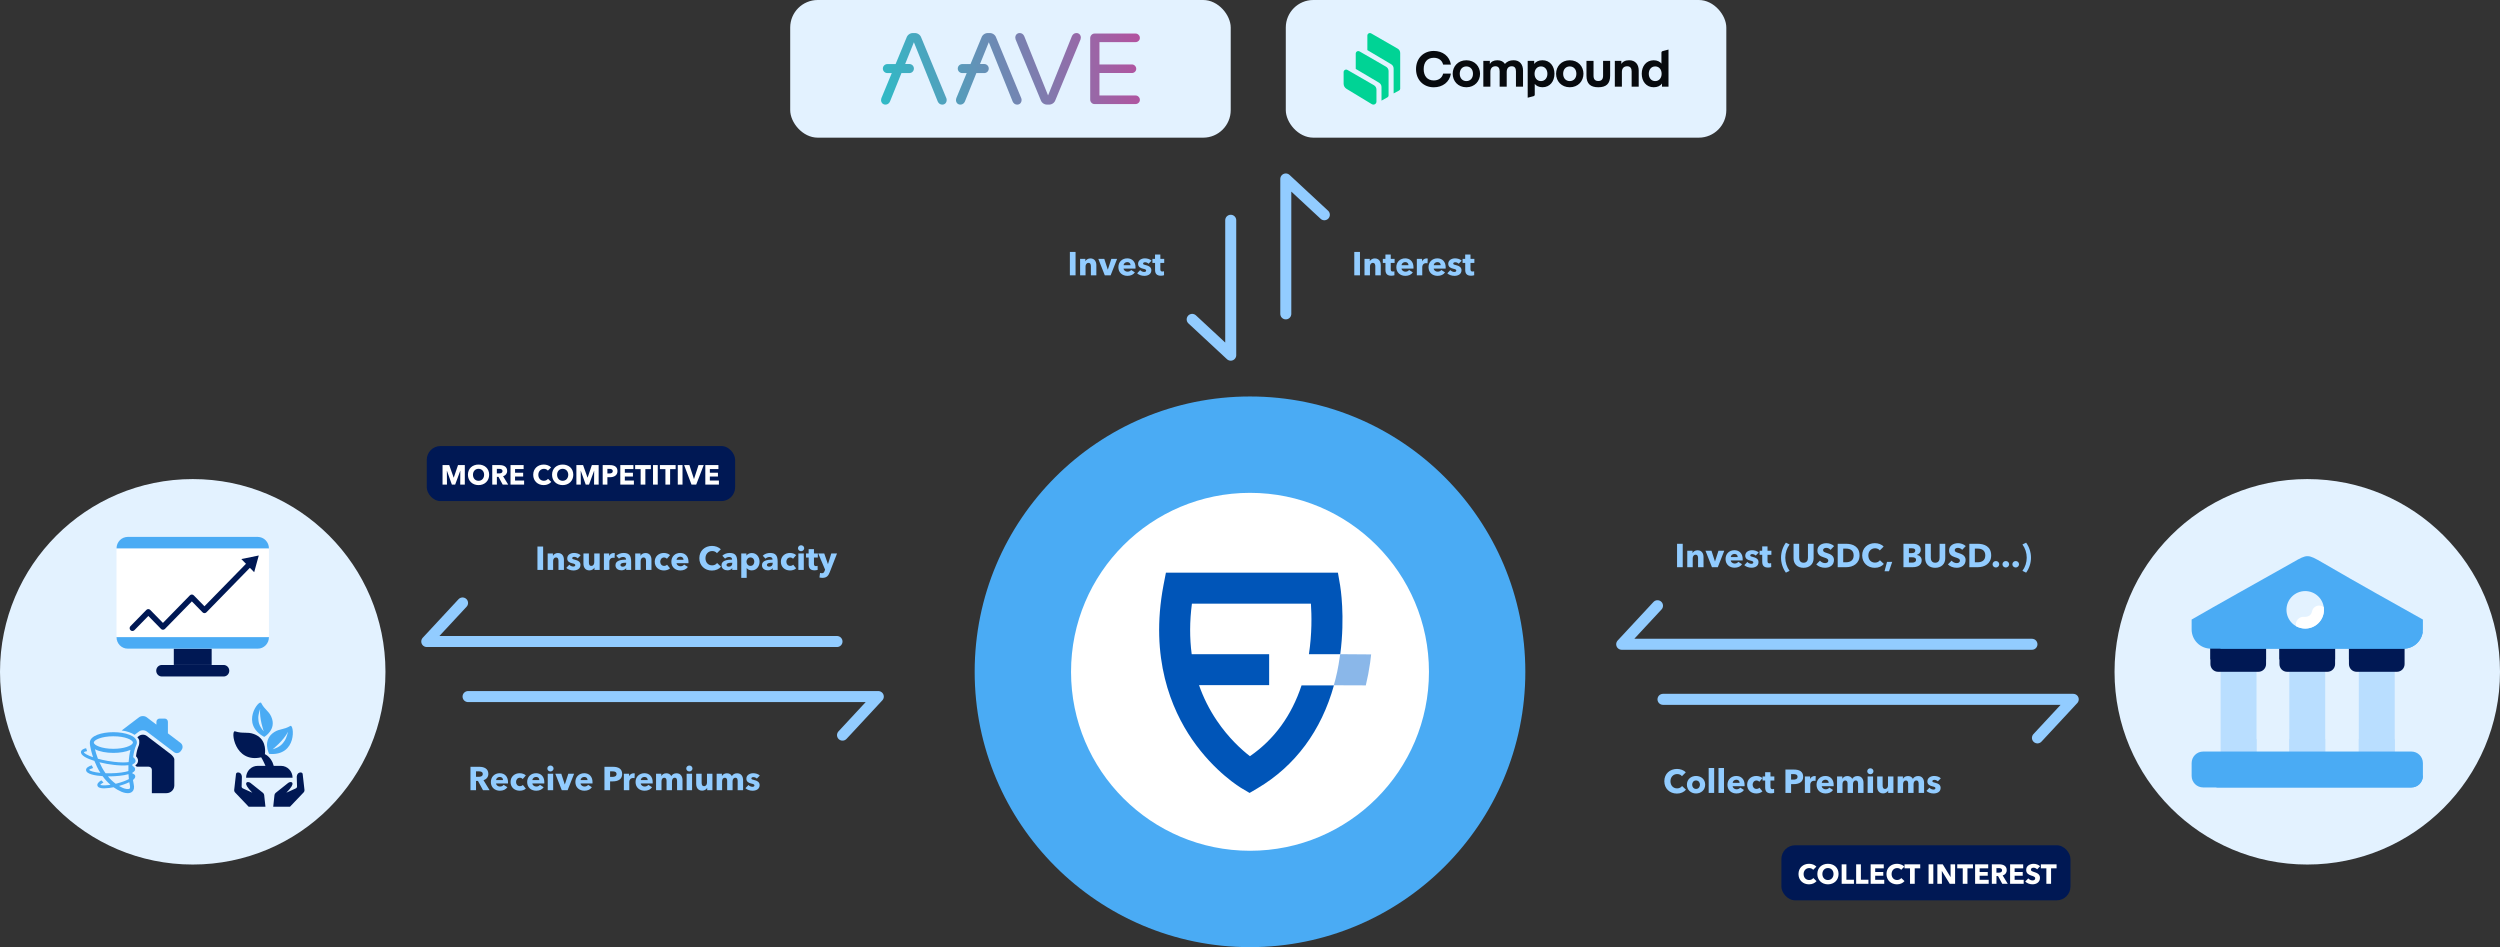<svg width="908" height="344" viewBox="0 0 908 344" fill="none" xmlns="http://www.w3.org/2000/svg">
<rect x="0" y="0" width="908" height="344" fill="#333333" stroke="none"/>
<path d="M70 314C108.66 314 140 282.66 140 244C140 205.34 108.66 174 70 174C31.34 174 0 205.34 0 244C0 282.66 31.34 314 70 314Z" fill="#E3F2FF"/>
<path d="M63.124 219.514H76.876V241.503H63.124V219.514Z" fill="#001854"/>
<path d="M81.215 241.517H58.785C57.653 241.517 56.739 242.452 56.739 243.61C56.739 244.768 57.653 245.703 58.785 245.703H81.228C82.361 245.703 83.275 244.768 83.275 243.61C83.261 242.452 82.347 241.517 81.215 241.517Z" fill="#001854"/>
<path d="M93.098 235.601H46.902C44.365 235.601 42.318 233.508 42.318 230.913V199.688C42.318 197.093 44.365 195 46.902 195H93.098C95.635 195 97.682 197.093 97.682 199.688V230.913C97.682 233.494 95.635 235.601 93.098 235.601Z" fill="white"/>
<path d="M97.682 231.416H42.318C42.318 233.732 44.146 235.601 46.411 235.601H93.603C95.854 235.601 97.682 233.732 97.682 231.416ZM93.589 195H46.411C44.146 195 42.318 196.87 42.318 199.186H97.682C97.682 196.87 95.854 195 93.589 195Z" fill="#4AABF4"/>
<path d="M87.654 203.05L92.32 207.822L93.985 201.752L87.654 203.05Z" fill="#001854"/>
<path d="M48.089 229.183C47.83 229.183 47.571 229.085 47.38 228.876C46.984 228.472 46.984 227.816 47.38 227.425L53.151 221.523C53.546 221.119 54.188 221.119 54.57 221.523L59.181 226.239L68.963 216.235C69.154 216.04 69.413 215.928 69.672 215.928C69.945 215.928 70.191 216.04 70.382 216.235L74.257 220.198L90.083 204.013C90.478 203.609 91.12 203.609 91.501 204.013C91.897 204.418 91.897 205.074 91.501 205.464L74.98 222.388C74.789 222.584 74.529 222.695 74.27 222.695C73.997 222.695 73.752 222.584 73.561 222.388L69.686 218.426L59.904 228.43C59.508 228.834 58.867 228.834 58.485 228.43L53.874 223.714L48.812 228.89C48.608 229.085 48.348 229.183 48.089 229.183Z" fill="#001854"/>
<path d="M49.722 269.692C49.722 267.221 45.424 265.928 41.177 265.928C36.932 265.928 32.636 267.221 32.636 269.692C32.636 269.899 32.627 270.014 32.647 270.24C32.672 270.464 32.679 270.582 32.743 270.926C32.885 271.732 33.2 273.233 33.807 275.033C31.686 274.3 30.535 273.574 30.477 273.236C30.555 273.087 30.94 272.922 31.625 272.804L31.273 271.741C30.267 271.953 29.531 272.345 29.414 273.032C29.194 274.37 31.577 275.527 34.289 276.358C34.828 277.75 35.538 279.252 36.459 280.716C33.952 280.466 32.589 279.954 32.352 279.637C32.485 279.439 32.99 279.187 33.826 278.947L33.329 277.947C32.094 278.345 31.242 278.898 31.254 279.655C31.278 281.215 34.801 281.728 37.26 281.896C38.073 283.015 39.022 284.084 40.127 285.04C39.931 285.07 39.739 285.1 39.55 285.124C37.543 285.382 36.667 285.18 36.423 285.048C36.543 284.85 36.94 284.544 37.586 284.191L36.804 283.408C35.861 283.972 35.207 284.626 35.376 285.319C35.599 286.235 37.048 286.527 39.681 286.189C40.178 286.125 40.706 286.037 41.247 285.929C42.13 286.565 43.098 287.128 44.164 287.59C44.432 287.704 45.401 288.081 46.385 288.081C46.966 288.081 47.552 287.95 48.001 287.556C48.652 286.987 48.839 286.064 48.559 284.811C48.458 284.358 48.371 283.84 48.297 283.28C48.887 282.82 49.237 282.315 49.105 281.786C49.009 281.385 48.671 281.106 48.101 280.945C48.096 280.843 48.092 280.741 48.087 280.638C48.709 280.298 49.087 279.884 49.081 279.377C49.075 278.867 48.685 278.471 48.087 278.16C48.094 277.974 48.101 277.789 48.11 277.601C48.723 277.369 49.139 277.023 49.223 276.52C49.313 275.976 48.968 275.462 48.35 274.988C48.571 273.372 48.934 271.862 49.468 270.673C49.63 270.371 49.722 270.043 49.722 269.692ZM41.177 267.414C45.511 267.414 48.276 268.763 48.276 269.69C48.276 269.752 48.262 269.815 48.237 269.88L48.235 269.877C48.224 269.903 48.211 269.929 48.199 269.955C47.748 270.855 45.113 271.967 41.177 271.967C36.845 271.967 34.078 270.618 34.078 269.69C34.078 268.763 36.845 267.414 41.177 267.414ZM34.483 272.119C36.132 273 38.661 273.454 41.177 273.454C43.455 273.454 45.745 273.083 47.381 272.356C47.036 273.735 46.823 275.259 46.711 276.795C45.601 276.945 43.85 276.978 41.417 276.697C40.649 276.608 39.853 276.492 39.059 276.351C37.753 276.121 36.592 275.855 35.569 275.575C35.067 274.26 34.718 273.058 34.483 272.119ZM39.201 281.976C39.257 281.977 39.312 281.977 39.358 281.977C39.636 281.978 39.919 281.978 40.203 281.973C42.104 281.943 44.758 281.731 46.67 281.187C46.702 281.808 46.747 282.403 46.81 282.962C45.859 283.464 44.402 284.054 42.483 284.547C42.327 284.587 42.174 284.623 42.022 284.659C40.947 283.87 40.012 282.956 39.201 281.976ZM47.154 285.144C47.296 285.785 47.264 286.25 47.068 286.423C46.676 286.766 45.446 286.523 44.718 286.218C44.194 285.992 43.702 285.736 43.229 285.457C44.053 285.226 45.637 284.737 46.957 284.091C47.016 284.466 47.082 284.824 47.154 285.144ZM46.628 280.051C45.323 280.445 43.134 280.812 40.188 280.859C39.91 280.863 39.636 280.865 39.365 280.862C39.004 280.86 38.661 280.85 38.331 280.838C37.411 279.538 36.677 278.168 36.098 276.861C37.083 277.105 38.041 277.304 38.873 277.451C39.691 277.594 40.505 277.713 41.296 277.804C42.589 277.954 44.864 278.148 46.651 277.929C46.624 278.648 46.615 279.359 46.628 280.051Z" fill="#4AABF4"/>
<path d="M61.922 273.853L53.281 267.275C52.517 266.694 51.269 266.694 50.503 267.275L49.886 267.747C50.289 268.19 50.523 268.633 50.573 269.02C50.645 269.558 50.564 270.302 50.465 270.583C49.886 272.082 49.654 272.799 49.395 274.67C49.866 275.15 50.209 275.8 50.134 276.435C50.033 277.31 49.591 277.685 49.104 277.948C49.36 278.099 49.532 278.285 49.662 278.478C49.701 278.473 49.739 278.465 49.782 278.465H54.004C54.162 278.465 54.313 278.499 54.451 278.559C54.863 278.74 55.154 279.162 55.154 279.65V288.081H55.157H57.596H60.436C62.024 288.081 63.312 286.826 63.312 285.278V277.208V276.578V276.515V275.745V275.744C63.311 275.285 62.684 274.434 61.922 273.853Z" fill="#001854"/>
<path d="M65.606 269.854L60.983 266.35V262.171C60.983 261.517 60.467 260.986 59.832 260.986H57.96C57.325 260.986 56.809 261.517 56.809 262.171V263.186L53.283 260.515C52.519 259.936 51.268 259.936 50.501 260.515L44.179 265.305C46.247 265.568 47.816 266.183 48.879 266.897L50.501 265.669C51.268 265.089 52.519 265.089 53.283 265.669L63.218 273.196C63.985 273.775 65.071 273.605 65.633 272.818L65.975 272.341C66.539 271.552 66.372 270.433 65.606 269.854Z" fill="#4AABF4"/>
<path d="M96.408 293L95.944 288.711C95.919 288.47 95.728 288.139 95.523 287.973L90.931 284.32C90.724 284.154 90.324 284.022 90.04 284.029C90.04 284.029 87.802 284.065 91.647 287.911L88.201 286.341C87.951 286.227 87.752 285.936 87.759 285.693L87.863 282.116C87.7 280.323 86.268 280.571 86.268 280.571C85.992 280.619 85.745 280.854 85.717 281.097L85.047 286.98C85.02 287.22 85.142 287.572 85.321 287.758L90.314 293H96.408ZM105.327 293L110.32 287.758C110.499 287.572 110.624 287.22 110.596 286.98L109.928 281.097C109.901 280.854 109.652 280.619 109.375 280.571C109.375 280.571 107.943 280.323 107.778 282.116L107.884 285.693C107.894 285.936 107.692 286.227 107.442 286.341L103.994 287.911C107.84 284.065 105.603 284.029 105.603 284.029C105.318 284.022 104.916 284.154 104.71 284.32L100.118 287.973C99.912 288.141 99.721 288.47 99.695 288.711L99.235 293H105.327ZM89.379 282.476H106.263C106.263 280.094 104.387 278.161 102.077 278.161H99.415C99.322 277.799 99.202 277.437 99.051 277.083L98.924 276.792C98.879 276.695 98.825 276.603 98.777 276.509C98.684 276.319 98.568 276.138 98.456 275.96C98.342 275.783 98.213 275.616 98.089 275.45C97.954 275.292 97.829 275.133 97.681 274.992C97.405 274.7 97.097 274.454 96.795 274.245C96.6 274.114 96.405 274.002 96.213 273.906C96.444 272.173 96.469 268.168 92.206 266.598C89.726 265.682 88.366 266.58 85.351 265.616C83.725 265.095 85.042 277.297 94.863 275.058C94.87 275.07 94.874 275.079 94.881 275.09C95.012 275.315 95.15 275.55 95.285 275.797C95.416 276.047 95.556 276.299 95.684 276.57C95.755 276.699 95.813 276.841 95.881 276.975C95.912 277.042 95.945 277.112 95.976 277.183C96.01 277.252 96.047 277.319 96.074 277.391C96.137 277.532 96.202 277.673 96.264 277.817C96.314 277.931 96.361 278.045 96.411 278.161H93.568C91.254 278.161 89.379 280.094 89.379 282.476Z" fill="#001854"/>
<path d="M105.446 263.661C102.971 265.118 101.594 264.61 99.582 265.913C95.106 268.814 97.75 273.816 97.75 273.816C108.083 274.701 106.836 262.843 105.446 263.661ZM103.383 269.038C102.653 270.11 101.831 271.316 99.014 272.147C99.014 272.147 102.959 269.063 104.614 265.771C104.614 265.771 104.114 267.965 103.383 269.038ZM98.497 260.243C97.521 258.118 96.142 257.805 94.867 255.309C94.151 253.907 87.113 262.903 95.974 267.645C95.974 267.646 100.666 264.972 98.497 260.243ZM93.815 260.777C93.763 259.517 94.473 257.469 94.473 257.469C94.145 261.023 95.793 265.623 95.793 265.623C93.92 263.456 93.865 262.036 93.815 260.777Z" fill="#4AABF4"/>
<path d="M454 344C509.228 344 554 299.228 554 244C554 188.772 509.228 144 454 144C398.772 144 354 188.772 354 244C354 299.228 398.772 344 454 344Z" fill="#4AABF4"/>
<path d="M454 309.001C489.899 309.001 519 279.9 519 244.001C519 208.103 489.899 179.001 454 179.001C418.101 179.001 389 208.103 389 244.001C389 279.9 418.101 309.001 454 309.001Z" fill="white"/>
<path d="M472.737 248.888C469.105 259.896 462.85 268.525 453.972 274.654C451.066 272.396 446.263 268.122 441.945 261.711C439.201 257.638 437.062 253.364 435.488 248.848H460.953V237.598H432.825C432.058 231.792 432.058 225.663 432.906 219.251H476.127C476.409 223.445 476.531 230.098 475.401 237.598H486.781C488.597 223.888 486.821 213.163 486.741 212.679L485.934 208.001H423.462L422.574 212.558C417.57 239.009 425.44 257.598 432.946 268.525C441.138 280.461 450.582 286.066 450.985 286.308L453.85 288.001L456.716 286.308C470.437 278.203 479.92 265.34 484.481 248.929H472.737V248.888Z" fill="#0055B8"/>
<path d="M486.741 237.598C486.7 237.961 486.66 238.364 486.579 238.727C486.095 242.316 485.369 245.703 484.44 248.888L496.063 248.929C496.709 246.267 497.233 243.485 497.637 240.663C497.758 239.655 497.879 238.647 498 237.679L486.741 237.598Z" fill="#8AB7E9"/>
<path d="M838 314C876.66 314 908 282.66 908 244C908 205.34 876.66 174 838 174C799.34 174 768 205.34 768 244C768 282.66 799.34 314 838 314Z" fill="#E3F2FF"/>
<path d="M831.481 242.239V273.66H844.519V242.239H831.481ZM806.529 242.239V273.66H819.566V242.239H806.529ZM856.722 242.239V273.66H869.76V242.239H856.722Z" fill="#B9DEFF"/>
<path d="M831.481 268.432V273.66H844.519V268.432H831.481ZM856.722 268.432V273.66H869.76V268.432H856.722ZM814.532 268.432C812.199 268.434 810.892 271.823 812.331 273.66H819.566V268.432H814.532Z" fill="#B9DEFF"/>
<path d="M802.823 234.908V241.2C802.823 242.751 804.071 244 805.623 244H820.235C821.786 244 823.035 242.751 823.035 241.2V234.908H802.823ZM853.135 234.908V241.2C853.135 242.751 854.384 244 855.935 244H870.547C872.099 244 873.347 242.751 873.347 241.2V234.908H853.135ZM827.894 234.908V241.2C827.894 242.751 829.143 244 830.694 244H845.306C846.857 244 848.106 242.751 848.106 241.2V234.908H827.894Z" fill="#001854"/>
<path d="M800.2 272.961H875.8C878.127 272.961 880 274.834 880 277.161V281.8C880 284.127 878.127 286 875.8 286H800.2C797.873 286 796 284.127 796 281.8V277.161C796 274.834 797.873 272.961 800.2 272.961Z" fill="#4AABF4"/>
<path d="M802.822 234.91V239.495H823.034V234.91H802.822ZM827.893 234.91V239.495H848.105V234.91H827.893ZM853.134 234.91V239.495H865.612C868.855 239.495 868.49 234.91 865.612 234.91H853.134Z" fill="#001854"/>
<path d="M875.287 230.007C874.634 231.213 873.661 231.289 872.517 231.309H808.92C806.723 231.311 805.384 233.726 806.546 235.591H872.999C876.553 235.591 879.464 232.965 879.928 229.542C878.144 227.92 876.082 228.164 875.287 230.007Z" fill="#4AABF4"/>
<path d="M832.923 204.172C818.733 212.156 805.259 219.674 796 225.02V228.591C796 232.469 799.122 235.59 803 235.59H872.999C876.877 235.59 879.999 232.469 879.999 228.591V225.02C868.279 218.434 857.496 212.473 843.393 204.265C838.222 201.28 837.999 201.241 832.923 204.172Z" fill="#4AABF4"/>
<path d="M837.25 228.288C841.009 228.288 844.055 225.242 844.055 221.484C844.055 217.726 841.009 214.679 837.25 214.679C833.492 214.679 830.446 217.726 830.446 221.484C830.446 225.242 833.492 228.288 837.25 228.288Z" fill="#E3F2FF"/>
<path d="M839.716 222.091C839.405 223.691 838.023 224.103 836.957 224.035C835.054 223.819 833.5 225.534 833.903 227.407C834.925 227.985 836.079 228.289 837.253 228.29C841.012 228.29 844.059 225.243 844.059 221.484C844.057 221.142 844.03 220.8 843.977 220.462C841.978 219.155 839.973 220.495 839.716 222.091Z" fill="white"/>
<path d="M807.441 281.732C806.943 281.733 806.454 281.866 806.025 282.118C805.595 282.371 805.241 282.733 804.999 283.168C804.756 283.603 804.634 284.095 804.644 284.592C804.655 285.09 804.798 285.576 805.059 286H875.8C878.127 286 880 284.127 880 281.8V281.732L807.441 281.732Z" fill="#4AABF4"/>
<path d="M306 266.999L319 252.999H170" stroke="#92CCFF" stroke-width="4" stroke-miterlimit="10" stroke-linecap="round" stroke-linejoin="round"/>
<path d="M168 218.999L155 232.999L304 232.999" stroke="#92CCFF" stroke-width="4" stroke-miterlimit="10" stroke-linecap="round" stroke-linejoin="round"/>
<path d="M197.264 206.999V198.503H195.2V206.999H197.264ZM204.817 206.999V203.303C204.817 202.103 204.241 200.855 202.633 200.855C201.805 200.855 201.121 201.323 200.845 201.851H200.821V201.023H198.913V206.999H200.893V203.759C200.893 203.075 201.253 202.475 201.949 202.475C202.657 202.475 202.837 203.075 202.837 203.735V206.999H204.817ZM210.903 201.671C210.315 201.119 209.391 200.831 208.503 200.831C207.363 200.831 206.019 201.407 206.019 202.835C206.019 203.963 206.931 204.383 207.759 204.575C208.575 204.767 208.947 204.887 208.947 205.259C208.947 205.643 208.563 205.775 208.239 205.775C207.663 205.775 207.123 205.487 206.775 205.103L205.671 206.267C206.295 206.867 207.303 207.191 208.275 207.191C209.499 207.191 210.831 206.663 210.831 205.151C210.831 203.987 209.835 203.531 208.923 203.327C208.155 203.159 207.831 203.063 207.831 202.727C207.831 202.379 208.203 202.247 208.575 202.247C209.055 202.247 209.511 202.487 209.823 202.787L210.903 201.671ZM217.799 206.999V201.023H215.831V204.251C215.831 204.935 215.459 205.535 214.775 205.535C214.055 205.535 213.887 204.935 213.887 204.263V201.023H211.907V204.719C211.907 205.919 212.471 207.167 214.079 207.167C214.919 207.167 215.603 206.699 215.879 206.171H215.903V206.999H217.799ZM223.298 200.903C223.202 200.867 223.034 200.855 222.878 200.855C222.146 200.855 221.558 201.287 221.258 201.887H221.234V201.023H219.338V206.999H221.306V203.927C221.306 203.435 221.654 202.571 222.71 202.571C222.866 202.571 223.034 202.583 223.214 202.631L223.298 200.903ZM227.437 204.599C227.437 205.343 226.993 205.823 226.201 205.823C225.805 205.823 225.349 205.667 225.349 205.211C225.349 204.503 226.321 204.395 227.185 204.395H227.437V204.599ZM224.821 202.907C225.181 202.571 225.733 202.295 226.297 202.295C226.909 202.295 227.377 202.571 227.377 203.159V203.255C225.637 203.255 223.537 203.543 223.537 205.271C223.537 206.675 224.761 207.143 225.709 207.143C226.417 207.143 227.101 206.855 227.401 206.363H227.437V206.999H229.237V203.987C229.237 201.815 228.493 200.831 226.489 200.831C225.517 200.831 224.521 201.179 223.825 201.839L224.821 202.907ZM236.61 206.999V203.303C236.61 202.103 236.034 200.855 234.426 200.855C233.598 200.855 232.914 201.323 232.638 201.851H232.614V201.023H230.706V206.999H232.686V203.759C232.686 203.075 233.046 202.475 233.742 202.475C234.45 202.475 234.63 203.075 234.63 203.735V206.999H236.61ZM243.356 201.635C242.888 201.155 241.988 200.831 241.136 200.831C239.276 200.831 237.8 202.067 237.8 204.011C237.8 205.991 239.264 207.191 241.148 207.191C242.024 207.191 242.864 206.903 243.356 206.423L242.264 205.091C242.024 205.379 241.592 205.535 241.196 205.535C240.332 205.535 239.792 204.839 239.792 204.011C239.792 203.183 240.344 202.475 241.172 202.475C241.568 202.475 242 202.667 242.216 202.955L243.356 201.635ZM245.719 203.327C245.767 202.715 246.319 202.187 247.075 202.187C247.855 202.187 248.251 202.703 248.251 203.327H245.719ZM250.063 204.083C250.063 202.043 248.827 200.831 247.063 200.831C245.251 200.831 243.835 202.079 243.835 204.035C243.835 206.051 245.323 207.191 247.123 207.191C248.335 207.191 249.271 206.735 249.835 205.919L248.467 205.055C248.203 205.415 247.771 205.679 247.147 205.679C246.439 205.679 245.779 205.211 245.719 204.551H250.051C250.063 204.407 250.063 204.239 250.063 204.083ZM261.868 205.823L260.44 204.479C260.08 204.983 259.444 205.343 258.64 205.343C257.224 205.343 256.228 204.287 256.228 202.739C256.228 201.239 257.248 200.135 258.676 200.135C259.324 200.135 260.008 200.387 260.392 200.915L261.784 199.523C261.076 198.707 259.792 198.275 258.604 198.275C256.012 198.275 253.996 200.015 253.996 202.739C253.996 205.403 255.952 207.227 258.568 207.227C259.996 207.227 261.124 206.687 261.868 205.823ZM265.956 204.599C265.956 205.343 265.512 205.823 264.72 205.823C264.324 205.823 263.868 205.667 263.868 205.211C263.868 204.503 264.84 204.395 265.704 204.395H265.956V204.599ZM263.34 202.907C263.7 202.571 264.252 202.295 264.816 202.295C265.428 202.295 265.896 202.571 265.896 203.159V203.255C264.156 203.255 262.056 203.543 262.056 205.271C262.056 206.675 263.28 207.143 264.228 207.143C264.936 207.143 265.62 206.855 265.92 206.363H265.956V206.999H267.756V203.987C267.756 201.815 267.012 200.831 265.008 200.831C264.036 200.831 263.04 201.179 262.344 201.839L263.34 202.907ZM275.873 203.987C275.873 202.319 274.781 200.855 273.041 200.855C272.165 200.855 271.493 201.275 271.133 201.755H271.097V201.023H269.225V209.879H271.193V206.339H271.217C271.589 206.855 272.297 207.167 273.029 207.167C274.829 207.167 275.873 205.655 275.873 203.987ZM273.965 203.987C273.965 204.767 273.497 205.535 272.561 205.535C271.673 205.535 271.121 204.779 271.121 203.999C271.121 203.243 271.673 202.463 272.561 202.463C273.497 202.463 273.965 203.219 273.965 203.987ZM280.64 204.599C280.64 205.343 280.196 205.823 279.404 205.823C279.008 205.823 278.552 205.667 278.552 205.211C278.552 204.503 279.524 204.395 280.388 204.395H280.64V204.599ZM278.024 202.907C278.384 202.571 278.936 202.295 279.5 202.295C280.112 202.295 280.58 202.571 280.58 203.159V203.255C278.84 203.255 276.74 203.543 276.74 205.271C276.74 206.675 277.964 207.143 278.912 207.143C279.62 207.143 280.304 206.855 280.604 206.363H280.64V206.999H282.44V203.987C282.44 201.815 281.696 200.831 279.692 200.831C278.72 200.831 277.724 201.179 277.028 201.839L278.024 202.907ZM289.165 201.635C288.697 201.155 287.797 200.831 286.945 200.831C285.085 200.831 283.609 202.067 283.609 204.011C283.609 205.991 285.073 207.191 286.957 207.191C287.833 207.191 288.673 206.903 289.165 206.423L288.073 205.091C287.833 205.379 287.401 205.535 287.005 205.535C286.141 205.535 285.601 204.839 285.601 204.011C285.601 203.183 286.153 202.475 286.981 202.475C287.377 202.475 287.809 202.667 288.025 202.955L289.165 201.635ZM292.08 199.115C292.08 198.515 291.576 198.035 290.952 198.035C290.316 198.035 289.824 198.539 289.824 199.115C289.824 199.703 290.316 200.195 290.952 200.195C291.576 200.195 292.08 199.727 292.08 199.115ZM291.936 206.999V201.023H289.968V206.999H291.936ZM297.035 202.499V201.023H295.631V199.451H293.699V201.023H292.751V202.499H293.711V205.019C293.711 206.291 294.239 207.143 295.835 207.143C296.255 207.143 296.711 207.059 296.975 206.963L296.951 205.523C296.807 205.583 296.567 205.619 296.375 205.619C295.811 205.619 295.631 205.331 295.631 204.779V202.499H297.035ZM304.007 201.023H301.919L300.731 204.863H300.695L299.363 201.023H297.179L299.675 206.903L299.483 207.395C299.291 207.911 299.087 208.199 298.475 208.199C298.283 208.199 298.031 208.151 297.839 208.091L297.623 209.747C297.911 209.819 298.331 209.879 298.703 209.879C300.203 209.879 300.851 209.147 301.331 207.899L304.007 201.023Z" fill="#92CCFF"/>
<path d="M177.824 286.999L175.604 283.363C176.696 283.027 177.368 282.211 177.368 281.071C177.368 279.127 175.748 278.503 174.116 278.503H170.876V286.999H172.892V283.627H173.588L175.424 286.999H177.824ZM175.34 281.107C175.34 281.971 174.512 282.139 173.852 282.139H172.88V280.159H173.972C174.584 280.159 175.34 280.315 175.34 281.107ZM180.168 283.327C180.216 282.715 180.768 282.187 181.524 282.187C182.304 282.187 182.7 282.703 182.7 283.327H180.168ZM184.512 284.083C184.512 282.043 183.276 280.831 181.512 280.831C179.7 280.831 178.284 282.079 178.284 284.035C178.284 286.051 179.772 287.191 181.572 287.191C182.784 287.191 183.72 286.735 184.284 285.919L182.916 285.055C182.652 285.415 182.22 285.679 181.596 285.679C180.888 285.679 180.228 285.211 180.168 284.551H184.5C184.512 284.407 184.512 284.239 184.512 284.083ZM190.989 281.635C190.521 281.155 189.621 280.831 188.769 280.831C186.909 280.831 185.433 282.067 185.433 284.011C185.433 285.991 186.897 287.191 188.781 287.191C189.657 287.191 190.497 286.903 190.989 286.423L189.897 285.091C189.657 285.379 189.225 285.535 188.829 285.535C187.965 285.535 187.425 284.839 187.425 284.011C187.425 283.183 187.977 282.475 188.805 282.475C189.201 282.475 189.633 282.667 189.849 282.955L190.989 281.635ZM193.352 283.327C193.4 282.715 193.952 282.187 194.708 282.187C195.488 282.187 195.884 282.703 195.884 283.327H193.352ZM197.696 284.083C197.696 282.043 196.46 280.831 194.696 280.831C192.884 280.831 191.468 282.079 191.468 284.035C191.468 286.051 192.956 287.191 194.756 287.191C195.968 287.191 196.904 286.735 197.468 285.919L196.1 285.055C195.836 285.415 195.404 285.679 194.78 285.679C194.072 285.679 193.412 285.211 193.352 284.551H197.684C197.696 284.407 197.696 284.239 197.696 284.083ZM201.052 279.115C201.052 278.515 200.548 278.035 199.924 278.035C199.288 278.035 198.796 278.539 198.796 279.115C198.796 279.703 199.288 280.195 199.924 280.195C200.548 280.195 201.052 279.727 201.052 279.115ZM200.908 286.999V281.023H198.94V286.999H200.908ZM208.515 281.023H206.415L205.155 284.899H205.119L203.859 281.023H201.687L204.039 286.999H206.163L208.515 281.023ZM210.86 283.327C210.908 282.715 211.46 282.187 212.216 282.187C212.996 282.187 213.392 282.703 213.392 283.327H210.86ZM215.204 284.083C215.204 282.043 213.968 280.831 212.204 280.831C210.392 280.831 208.976 282.079 208.976 284.035C208.976 286.051 210.464 287.191 212.264 287.191C213.476 287.191 214.412 286.735 214.976 285.919L213.608 285.055C213.344 285.415 212.912 285.679 212.288 285.679C211.58 285.679 210.92 285.211 210.86 284.551H215.192C215.204 284.407 215.204 284.239 215.204 284.083ZM225.976 281.119C225.976 279.175 224.512 278.503 222.652 278.503H219.532V286.999H221.584V283.795H222.604C224.38 283.795 225.976 283.087 225.976 281.119ZM223.924 281.131C223.924 281.935 223.216 282.163 222.448 282.163H221.584V280.159H222.484C223.216 280.159 223.924 280.315 223.924 281.131ZM230.544 280.903C230.448 280.867 230.28 280.855 230.124 280.855C229.392 280.855 228.804 281.287 228.504 281.887H228.48V281.023H226.584V286.999H228.552V283.927C228.552 283.435 228.9 282.571 229.956 282.571C230.112 282.571 230.28 282.583 230.46 282.631L230.544 280.903ZM232.715 283.327C232.763 282.715 233.315 282.187 234.071 282.187C234.851 282.187 235.247 282.703 235.247 283.327H232.715ZM237.059 284.083C237.059 282.043 235.823 280.831 234.059 280.831C232.247 280.831 230.831 282.079 230.831 284.035C230.831 286.051 232.319 287.191 234.119 287.191C235.331 287.191 236.267 286.735 236.831 285.919L235.463 285.055C235.199 285.415 234.767 285.679 234.143 285.679C233.435 285.679 232.775 285.211 232.715 284.551H237.047C237.059 284.407 237.059 284.239 237.059 284.083ZM247.88 286.999V283.303C247.88 282.175 247.328 280.855 245.708 280.855C244.82 280.855 244.196 281.251 243.8 281.875C243.464 281.227 242.864 280.855 242 280.855C241.1 280.855 240.488 281.347 240.212 281.851H240.188V281.023H238.28V286.999H240.26V283.759C240.26 283.039 240.62 282.475 241.244 282.475C241.832 282.475 242.096 282.907 242.096 283.591V286.999H244.064V283.771C244.064 283.099 244.388 282.475 245.06 282.475C245.756 282.475 245.912 283.051 245.912 283.735V286.999H247.88ZM251.502 279.115C251.502 278.515 250.998 278.035 250.374 278.035C249.738 278.035 249.246 278.539 249.246 279.115C249.246 279.703 249.738 280.195 250.374 280.195C250.998 280.195 251.502 279.727 251.502 279.115ZM251.358 286.999V281.023H249.39V286.999H251.358ZM258.748 286.999V281.023H256.78V284.251C256.78 284.935 256.408 285.535 255.724 285.535C255.004 285.535 254.836 284.935 254.836 284.263V281.023H252.856V284.719C252.856 285.919 253.42 287.167 255.028 287.167C255.868 287.167 256.552 286.699 256.828 286.171H256.852V286.999H258.748ZM269.888 286.999V283.303C269.888 282.175 269.336 280.855 267.716 280.855C266.828 280.855 266.204 281.251 265.808 281.875C265.472 281.227 264.872 280.855 264.008 280.855C263.108 280.855 262.496 281.347 262.22 281.851H262.196V281.023H260.288V286.999H262.268V283.759C262.268 283.039 262.628 282.475 263.252 282.475C263.84 282.475 264.104 282.907 264.104 283.591V286.999H266.072V283.771C266.072 283.099 266.396 282.475 267.068 282.475C267.764 282.475 267.92 283.051 267.92 283.735V286.999H269.888ZM275.969 281.671C275.381 281.119 274.457 280.831 273.569 280.831C272.429 280.831 271.085 281.407 271.085 282.835C271.085 283.963 271.997 284.383 272.825 284.575C273.641 284.767 274.013 284.887 274.013 285.259C274.013 285.643 273.629 285.775 273.305 285.775C272.729 285.775 272.189 285.487 271.841 285.103L270.737 286.267C271.361 286.867 272.369 287.191 273.341 287.191C274.565 287.191 275.897 286.663 275.897 285.151C275.897 283.987 274.901 283.531 273.989 283.327C273.221 283.159 272.897 283.063 272.897 282.727C272.897 282.379 273.269 282.247 273.641 282.247C274.121 282.247 274.577 282.487 274.889 282.787L275.969 281.671Z" fill="#92CCFF"/>
<path d="M433 116L447 129L447 80" stroke="#92CCFF" stroke-width="4" stroke-miterlimit="10" stroke-linecap="round" stroke-linejoin="round"/>
<path d="M481 78L467 65L467 114" stroke="#92CCFF" stroke-width="4" stroke-miterlimit="10" stroke-linecap="round" stroke-linejoin="round"/>
<path d="M390.643 100V91.504H388.579V100H390.643ZM398.195 100V96.304C398.195 95.104 397.619 93.856 396.011 93.856C395.183 93.856 394.499 94.324 394.223 94.852H394.199V94.024H392.291V100H394.271V96.76C394.271 96.076 394.631 95.476 395.327 95.476C396.035 95.476 396.215 96.076 396.215 96.736V100H398.195ZM405.734 94.024H403.634L402.374 97.9H402.338L401.078 94.024H398.906L401.258 100H403.382L405.734 94.024ZM408.079 96.328C408.127 95.716 408.679 95.188 409.435 95.188C410.215 95.188 410.611 95.704 410.611 96.328H408.079ZM412.423 97.084C412.423 95.044 411.187 93.832 409.423 93.832C407.611 93.832 406.195 95.08 406.195 97.036C406.195 99.052 407.683 100.192 409.483 100.192C410.695 100.192 411.631 99.736 412.195 98.92L410.827 98.056C410.563 98.416 410.131 98.68 409.507 98.68C408.799 98.68 408.139 98.212 408.079 97.552H412.411C412.423 97.408 412.423 97.24 412.423 97.084ZM418.239 94.672C417.651 94.12 416.727 93.832 415.839 93.832C414.699 93.832 413.355 94.408 413.355 95.836C413.355 96.964 414.267 97.384 415.095 97.576C415.911 97.768 416.283 97.888 416.283 98.26C416.283 98.644 415.899 98.776 415.575 98.776C414.999 98.776 414.459 98.488 414.111 98.104L413.007 99.268C413.631 99.868 414.639 100.192 415.611 100.192C416.835 100.192 418.167 99.664 418.167 98.152C418.167 96.988 417.171 96.532 416.259 96.328C415.491 96.16 415.167 96.064 415.167 95.728C415.167 95.38 415.539 95.248 415.911 95.248C416.391 95.248 416.847 95.488 417.159 95.788L418.239 94.672ZM422.843 95.5V94.024H421.439V92.452H419.507V94.024H418.559V95.5H419.519V98.02C419.519 99.292 420.047 100.144 421.643 100.144C422.063 100.144 422.519 100.06 422.783 99.964L422.759 98.524C422.615 98.584 422.375 98.62 422.183 98.62C421.619 98.62 421.439 98.332 421.439 97.78V95.5H422.843Z" fill="#92CCFF"/>
<path d="M493.94 100V91.504H491.876V100H493.94ZM501.492 100V96.304C501.492 95.104 500.916 93.856 499.308 93.856C498.48 93.856 497.796 94.324 497.52 94.852H497.496V94.024H495.588V100H497.568V96.76C497.568 96.076 497.928 95.476 498.624 95.476C499.332 95.476 499.512 96.076 499.512 96.736V100H501.492ZM506.523 95.5V94.024H505.119V92.452H503.187V94.024H502.239V95.5H503.199V98.02C503.199 99.292 503.727 100.144 505.323 100.144C505.743 100.144 506.199 100.06 506.463 99.964L506.439 98.524C506.295 98.584 506.055 98.62 505.863 98.62C505.299 98.62 505.119 98.332 505.119 97.78V95.5H506.523ZM509.032 96.328C509.08 95.716 509.632 95.188 510.388 95.188C511.168 95.188 511.564 95.704 511.564 96.328H509.032ZM513.376 97.084C513.376 95.044 512.14 93.832 510.376 93.832C508.564 93.832 507.148 95.08 507.148 97.036C507.148 99.052 508.636 100.192 510.436 100.192C511.648 100.192 512.584 99.736 513.148 98.92L511.78 98.056C511.516 98.416 511.084 98.68 510.46 98.68C509.752 98.68 509.092 98.212 509.032 97.552H513.364C513.376 97.408 513.376 97.24 513.376 97.084ZM518.556 93.904C518.46 93.868 518.292 93.856 518.136 93.856C517.404 93.856 516.816 94.288 516.516 94.888H516.492V94.024H514.596V100H516.564V96.928C516.564 96.436 516.912 95.572 517.968 95.572C518.124 95.572 518.292 95.584 518.472 95.632L518.556 93.904ZM520.727 96.328C520.775 95.716 521.327 95.188 522.083 95.188C522.863 95.188 523.259 95.704 523.259 96.328H520.727ZM525.071 97.084C525.071 95.044 523.835 93.832 522.071 93.832C520.259 93.832 518.843 95.08 518.843 97.036C518.843 99.052 520.331 100.192 522.131 100.192C523.343 100.192 524.279 99.736 524.843 98.92L523.475 98.056C523.211 98.416 522.779 98.68 522.155 98.68C521.447 98.68 520.787 98.212 520.727 97.552H525.059C525.071 97.408 525.071 97.24 525.071 97.084ZM530.887 94.672C530.299 94.12 529.375 93.832 528.487 93.832C527.347 93.832 526.003 94.408 526.003 95.836C526.003 96.964 526.915 97.384 527.743 97.576C528.559 97.768 528.931 97.888 528.931 98.26C528.931 98.644 528.547 98.776 528.223 98.776C527.647 98.776 527.107 98.488 526.759 98.104L525.655 99.268C526.279 99.868 527.287 100.192 528.259 100.192C529.483 100.192 530.815 99.664 530.815 98.152C530.815 96.988 529.819 96.532 528.907 96.328C528.139 96.16 527.815 96.064 527.815 95.728C527.815 95.38 528.187 95.248 528.559 95.248C529.039 95.248 529.495 95.488 529.807 95.788L530.887 94.672ZM535.492 95.5V94.024H534.088V92.452H532.156V94.024H531.208V95.5H532.168V98.02C532.168 99.292 532.696 100.144 534.292 100.144C534.712 100.144 535.168 100.06 535.432 99.964L535.408 98.524C535.264 98.584 535.024 98.62 534.832 98.62C534.268 98.62 534.088 98.332 534.088 97.78V95.5H535.492Z" fill="#92CCFF"/>
<path d="M740 267.999L753 253.999H604" stroke="#92CCFF" stroke-width="4" stroke-miterlimit="10" stroke-linecap="round" stroke-linejoin="round"/>
<path d="M602 219.999L589 233.999L738 233.999" stroke="#92CCFF" stroke-width="4" stroke-miterlimit="10" stroke-linecap="round" stroke-linejoin="round"/>
<path d="M611.167 205.999V197.503H609.103V205.999H611.167ZM618.719 205.999V202.303C618.719 201.103 618.143 199.855 616.535 199.855C615.707 199.855 615.023 200.323 614.747 200.851H614.723V200.023H612.815V205.999H614.795V202.759C614.795 202.075 615.155 201.475 615.851 201.475C616.559 201.475 616.739 202.075 616.739 202.735V205.999H618.719ZM626.257 200.023H624.157L622.897 203.899H622.861L621.601 200.023H619.429L621.781 205.999H623.905L626.257 200.023ZM628.602 202.327C628.65 201.715 629.202 201.187 629.958 201.187C630.738 201.187 631.134 201.703 631.134 202.327H628.602ZM632.946 203.083C632.946 201.043 631.71 199.831 629.946 199.831C628.134 199.831 626.718 201.079 626.718 203.035C626.718 205.051 628.206 206.191 630.006 206.191C631.218 206.191 632.154 205.735 632.718 204.919L631.35 204.055C631.086 204.415 630.654 204.679 630.03 204.679C629.322 204.679 628.662 204.211 628.602 203.551H632.934C632.946 203.407 632.946 203.239 632.946 203.083ZM638.762 200.671C638.174 200.119 637.25 199.831 636.362 199.831C635.222 199.831 633.878 200.407 633.878 201.835C633.878 202.963 634.79 203.383 635.618 203.575C636.434 203.767 636.806 203.887 636.806 204.259C636.806 204.643 636.422 204.775 636.098 204.775C635.522 204.775 634.982 204.487 634.634 204.103L633.53 205.267C634.154 205.867 635.162 206.191 636.134 206.191C637.358 206.191 638.69 205.663 638.69 204.151C638.69 202.987 637.694 202.531 636.782 202.327C636.014 202.159 635.69 202.063 635.69 201.727C635.69 201.379 636.062 201.247 636.434 201.247C636.914 201.247 637.37 201.487 637.682 201.787L638.762 200.671ZM643.367 201.499V200.023H641.963V198.451H640.031V200.023H639.083V201.499H640.043V204.019C640.043 205.291 640.571 206.143 642.167 206.143C642.587 206.143 643.043 206.059 643.307 205.963L643.283 204.523C643.139 204.583 642.899 204.619 642.707 204.619C642.143 204.619 641.963 204.331 641.963 203.779V201.499H643.367ZM649.979 207.331C648.971 205.951 648.419 204.283 648.419 202.543C648.419 200.803 648.971 199.135 649.979 197.755L648.635 197.095C647.507 198.655 646.871 200.587 646.871 202.543C646.871 204.499 647.507 206.431 648.635 207.991L649.979 207.331ZM658.701 202.795V197.503H656.649V202.627C656.649 203.539 656.217 204.379 655.053 204.379C653.901 204.379 653.457 203.539 653.457 202.627V197.503H651.417V202.795C651.417 204.835 652.809 206.227 655.041 206.227C657.261 206.227 658.701 204.835 658.701 202.795ZM666.156 198.331C665.412 197.647 664.332 197.287 663.372 197.287C661.788 197.287 660.084 198.067 660.084 199.951C660.084 201.487 661.176 202.039 662.256 202.387C663.372 202.747 664.02 202.951 664.02 203.599C664.02 204.283 663.468 204.523 662.844 204.523C662.172 204.523 661.416 204.139 661.008 203.623L659.664 204.991C660.408 205.771 661.632 206.215 662.844 206.215C664.524 206.215 666.096 205.339 666.096 203.383C666.096 201.691 664.608 201.199 663.456 200.827C662.652 200.575 662.148 200.395 662.148 199.831C662.148 199.159 662.808 198.979 663.336 198.979C663.864 198.979 664.5 199.267 664.848 199.711L666.156 198.331ZM675.382 201.727C675.382 198.511 672.934 197.503 670.522 197.503H667.45V205.999H670.618C672.958 205.999 675.382 204.715 675.382 201.727ZM673.246 201.727C673.246 203.623 671.89 204.223 670.426 204.223H669.454V199.255H670.474C671.89 199.255 673.246 199.819 673.246 201.727ZM684.219 204.823L682.791 203.479C682.431 203.983 681.795 204.343 680.991 204.343C679.575 204.343 678.579 203.287 678.579 201.739C678.579 200.239 679.599 199.135 681.027 199.135C681.675 199.135 682.359 199.387 682.743 199.915L684.135 198.523C683.427 197.707 682.143 197.275 680.955 197.275C678.363 197.275 676.347 199.015 676.347 201.739C676.347 204.403 678.303 206.227 680.919 206.227C682.347 206.227 683.475 205.687 684.219 204.823ZM687.247 204.079H685.363L684.463 207.487H686.083L687.247 204.079ZM697.957 203.527C697.957 202.411 697.189 201.715 696.217 201.547V201.523C697.045 201.247 697.609 200.623 697.609 199.687C697.609 197.971 696.037 197.503 694.717 197.503H691.333V205.999H694.717C696.337 205.999 697.957 205.375 697.957 203.527ZM695.629 199.963C695.629 200.563 695.185 200.887 694.417 200.887H693.313V199.135H694.321C695.185 199.135 695.629 199.387 695.629 199.963ZM695.905 203.335C695.905 204.163 695.113 204.343 694.465 204.343H693.313V202.399H694.453C695.329 202.399 695.905 202.627 695.905 203.335ZM706.514 202.795V197.503H704.462V202.627C704.462 203.539 704.03 204.379 702.866 204.379C701.714 204.379 701.27 203.539 701.27 202.627V197.503H699.229V202.795C699.229 204.835 700.622 206.227 702.854 206.227C705.074 206.227 706.514 204.835 706.514 202.795ZM713.969 198.331C713.225 197.647 712.145 197.287 711.185 197.287C709.601 197.287 707.897 198.067 707.897 199.951C707.897 201.487 708.989 202.039 710.069 202.387C711.185 202.747 711.833 202.951 711.833 203.599C711.833 204.283 711.281 204.523 710.657 204.523C709.985 204.523 709.229 204.139 708.821 203.623L707.477 204.991C708.221 205.771 709.445 206.215 710.657 206.215C712.337 206.215 713.909 205.339 713.909 203.383C713.909 201.691 712.421 201.199 711.269 200.827C710.465 200.575 709.961 200.395 709.961 199.831C709.961 199.159 710.621 198.979 711.149 198.979C711.677 198.979 712.313 199.267 712.661 199.711L713.969 198.331ZM723.195 201.727C723.195 198.511 720.747 197.503 718.335 197.503H715.263V205.999H718.431C720.771 205.999 723.195 204.715 723.195 201.727ZM721.059 201.727C721.059 203.623 719.703 204.223 718.239 204.223H717.267V199.255H718.287C719.703 199.255 721.059 199.819 721.059 201.727ZM726.117 204.943C726.117 204.283 725.565 203.767 724.917 203.767C724.245 203.767 723.693 204.307 723.693 204.955C723.693 205.615 724.257 206.119 724.917 206.119C725.565 206.119 726.117 205.603 726.117 204.943ZM729.715 204.943C729.715 204.283 729.163 203.767 728.515 203.767C727.843 203.767 727.291 204.307 727.291 204.955C727.291 205.615 727.855 206.119 728.515 206.119C729.163 206.119 729.715 205.603 729.715 204.943ZM733.313 204.943C733.313 204.283 732.761 203.767 732.113 203.767C731.441 203.767 730.889 204.307 730.889 204.955C730.889 205.615 731.453 206.119 732.113 206.119C732.761 206.119 733.313 205.603 733.313 204.943ZM737.654 202.543C737.654 200.587 737.018 198.655 735.89 197.095L734.546 197.755C735.554 199.135 736.106 200.803 736.106 202.543C736.106 204.283 735.554 205.951 734.546 207.331L735.89 207.991C737.018 206.431 737.654 204.499 737.654 202.543Z" fill="#92CCFF"/>
<path d="M612.352 286.823L610.924 285.479C610.564 285.983 609.928 286.343 609.124 286.343C607.708 286.343 606.712 285.287 606.712 283.739C606.712 282.239 607.732 281.135 609.16 281.135C609.808 281.135 610.492 281.387 610.876 281.915L612.268 280.523C611.56 279.707 610.276 279.275 609.088 279.275C606.496 279.275 604.48 281.015 604.48 283.739C604.48 286.403 606.436 288.227 609.052 288.227C610.48 288.227 611.608 287.687 612.352 286.823ZM619.319 284.987C619.319 283.031 617.807 281.831 615.995 281.831C614.195 281.831 612.683 283.031 612.683 284.987C612.683 286.943 614.195 288.191 615.995 288.191C617.807 288.191 619.319 286.943 619.319 284.987ZM617.423 284.987C617.423 285.755 616.931 286.535 616.007 286.535C615.083 286.535 614.591 285.755 614.591 284.987C614.591 284.219 615.071 283.463 615.995 283.463C616.919 283.463 617.423 284.219 617.423 284.987ZM622.581 287.999V278.927H620.589V287.999H622.581ZM626.155 287.999V278.927H624.163V287.999H626.155ZM629.297 284.327C629.345 283.715 629.897 283.187 630.653 283.187C631.433 283.187 631.829 283.703 631.829 284.327H629.297ZM633.641 285.083C633.641 283.043 632.405 281.831 630.641 281.831C628.829 281.831 627.413 283.079 627.413 285.035C627.413 287.051 628.901 288.191 630.701 288.191C631.913 288.191 632.849 287.735 633.413 286.919L632.045 286.055C631.781 286.415 631.349 286.679 630.725 286.679C630.017 286.679 629.357 286.211 629.297 285.551H633.629C633.641 285.407 633.641 285.239 633.641 285.083ZM640.118 282.635C639.65 282.155 638.75 281.831 637.898 281.831C636.038 281.831 634.562 283.067 634.562 285.011C634.562 286.991 636.026 288.191 637.91 288.191C638.786 288.191 639.626 287.903 640.118 287.423L639.026 286.091C638.786 286.379 638.354 286.535 637.958 286.535C637.094 286.535 636.554 285.839 636.554 285.011C636.554 284.183 637.106 283.475 637.934 283.475C638.33 283.475 638.762 283.667 638.978 283.955L640.118 282.635ZM644.437 283.499V282.023H643.033V280.451H641.101V282.023H640.153V283.499H641.113V286.019C641.113 287.291 641.641 288.143 643.237 288.143C643.657 288.143 644.113 288.059 644.377 287.963L644.353 286.523C644.209 286.583 643.969 286.619 643.777 286.619C643.213 286.619 643.033 286.331 643.033 285.779V283.499H644.437ZM654.914 282.119C654.914 280.175 653.45 279.503 651.59 279.503H648.47V287.999H650.522V284.795H651.542C653.318 284.795 654.914 284.087 654.914 282.119ZM652.862 282.131C652.862 282.935 652.154 283.163 651.386 283.163H650.522V281.159H651.422C652.154 281.159 652.862 281.315 652.862 282.131ZM659.482 281.903C659.386 281.867 659.218 281.855 659.062 281.855C658.33 281.855 657.742 282.287 657.442 282.887H657.418V282.023H655.522V287.999H657.49V284.927C657.49 284.435 657.838 283.571 658.894 283.571C659.05 283.571 659.218 283.583 659.398 283.631L659.482 281.903ZM661.653 284.327C661.701 283.715 662.253 283.187 663.009 283.187C663.789 283.187 664.185 283.703 664.185 284.327H661.653ZM665.997 285.083C665.997 283.043 664.761 281.831 662.997 281.831C661.185 281.831 659.769 283.079 659.769 285.035C659.769 287.051 661.257 288.191 663.057 288.191C664.269 288.191 665.205 287.735 665.769 286.919L664.401 286.055C664.137 286.415 663.705 286.679 663.081 286.679C662.373 286.679 661.713 286.211 661.653 285.551H665.985C665.997 285.407 665.997 285.239 665.997 285.083ZM676.817 287.999V284.303C676.817 283.175 676.265 281.855 674.645 281.855C673.757 281.855 673.133 282.251 672.737 282.875C672.401 282.227 671.801 281.855 670.937 281.855C670.037 281.855 669.425 282.347 669.149 282.851H669.125V282.023H667.217V287.999H669.197V284.759C669.197 284.039 669.557 283.475 670.181 283.475C670.769 283.475 671.033 283.907 671.033 284.591V287.999H673.001V284.771C673.001 284.099 673.325 283.475 673.997 283.475C674.693 283.475 674.849 284.051 674.849 284.735V287.999H676.817ZM680.439 280.115C680.439 279.515 679.935 279.035 679.311 279.035C678.675 279.035 678.183 279.539 678.183 280.115C678.183 280.703 678.675 281.195 679.311 281.195C679.935 281.195 680.439 280.727 680.439 280.115ZM680.295 287.999V282.023H678.327V287.999H680.295ZM687.686 287.999V282.023H685.718V285.251C685.718 285.935 685.346 286.535 684.662 286.535C683.942 286.535 683.774 285.935 683.774 285.263V282.023H681.794V285.719C681.794 286.919 682.358 288.167 683.966 288.167C684.806 288.167 685.49 287.699 685.766 287.171H685.79V287.999H687.686ZM698.825 287.999V284.303C698.825 283.175 698.273 281.855 696.653 281.855C695.765 281.855 695.141 282.251 694.745 282.875C694.409 282.227 693.809 281.855 692.945 281.855C692.045 281.855 691.433 282.347 691.157 282.851H691.133V282.023H689.225V287.999H691.205V284.759C691.205 284.039 691.565 283.475 692.189 283.475C692.777 283.475 693.041 283.907 693.041 284.591V287.999H695.009V284.771C695.009 284.099 695.333 283.475 696.005 283.475C696.701 283.475 696.857 284.051 696.857 284.735V287.999H698.825ZM704.907 282.671C704.319 282.119 703.395 281.831 702.507 281.831C701.367 281.831 700.023 282.407 700.023 283.835C700.023 284.963 700.935 285.383 701.763 285.575C702.579 285.767 702.951 285.887 702.951 286.259C702.951 286.643 702.567 286.775 702.243 286.775C701.667 286.775 701.127 286.487 700.779 286.103L699.675 287.267C700.299 287.867 701.307 288.191 702.279 288.191C703.503 288.191 704.835 287.663 704.835 286.151C704.835 284.987 703.839 284.531 702.927 284.327C702.159 284.159 701.835 284.063 701.835 283.727C701.835 283.379 702.207 283.247 702.579 283.247C703.059 283.247 703.515 283.487 703.827 283.787L704.907 282.671Z" fill="#92CCFF"/>
<rect x="467" width="160" height="50" rx="10" fill="#E3F2FF"/>
<rect x="287" width="160" height="50" rx="10" fill="#E3F2FF"/>
<path fill-rule="evenodd" clip-rule="evenodd" d="M603.502 26.788C603.502 25.267 602.598 24.122 601.17 24.122C599.743 24.122 598.837 25.267 598.837 26.788C598.837 28.308 599.743 29.453 601.17 29.453C602.601 29.455 603.502 28.311 603.502 26.788ZM603.432 23.102V19.119C603.432 18.856 603.61 18.628 603.867 18.561L606 17.998V31.476H603.633V30.331C603.038 31.19 601.969 31.692 600.632 31.692C597.886 31.692 596.278 29.51 596.278 26.79C596.278 24.07 597.886 21.888 600.632 21.888C601.967 21.885 602.945 22.457 603.432 23.102ZM588.87 22.099V23.244C589.305 22.437 590.28 21.882 591.689 21.882C593.967 21.882 595.177 23.385 595.177 25.623V31.476H592.612V25.912C592.612 24.819 592.142 24.067 591.004 24.067C589.757 24.067 589.072 24.854 589.072 26.108V31.476H586.506V22.099H588.87ZM580.508 31.692C577.744 31.692 576.206 30.51 576.206 27.47V22.099H578.771V27.504C578.771 28.811 579.367 29.418 580.505 29.418C581.643 29.418 582.239 28.808 582.239 27.504V22.099H584.804V27.467C584.81 30.51 583.272 31.692 580.508 31.692ZM567.735 26.788C567.735 28.47 568.783 29.453 570.138 29.453C571.492 29.453 572.54 28.467 572.54 26.788C572.54 25.108 571.492 24.122 570.138 24.122C568.786 24.122 567.735 25.105 567.735 26.788ZM570.14 31.692C567.105 31.692 565.17 29.455 565.17 26.79C565.17 24.125 567.102 21.888 570.14 21.888C573.176 21.888 575.111 24.125 575.111 26.79C575.108 29.455 573.176 31.692 570.14 31.692ZM557.35 26.788C557.35 28.308 558.255 29.453 559.683 29.453C561.11 29.453 562.015 28.308 562.015 26.788C562.015 25.267 561.11 24.122 559.683 24.122C558.255 24.122 557.35 25.267 557.35 26.788ZM557.423 30.476V34.375C557.423 34.638 557.245 34.866 556.989 34.933L554.858 35.488V22.099H557.225V23.244C557.82 22.385 558.889 21.882 560.225 21.882C562.972 21.882 564.58 24.065 564.58 26.785C564.58 29.505 562.972 31.687 560.225 31.687C558.886 31.692 557.911 31.12 557.423 30.476ZM547.237 26.143V31.476H544.671V25.912C544.671 24.874 544.292 24.067 543.154 24.067C541.96 24.067 541.309 24.836 541.309 26.091V31.479H538.743V22.099H541.11V23.244C541.545 22.437 542.485 21.882 543.839 21.882C545.124 21.882 546.043 22.382 546.586 23.206C547.418 22.293 548.375 21.882 549.73 21.882C552.006 21.882 553.162 23.44 553.162 25.623V31.476H550.596V25.912C550.596 24.874 550.217 24.067 549.079 24.067C547.867 24.067 547.237 24.836 547.237 26.143ZM530.183 26.788C530.183 28.47 531.23 29.453 532.585 29.453C533.939 29.453 534.987 28.467 534.987 26.788C534.987 25.108 533.939 24.122 532.585 24.122C531.23 24.122 530.183 25.105 530.183 26.788ZM532.585 31.692C529.549 31.692 527.614 29.455 527.614 26.79C527.614 24.125 529.546 21.888 532.585 21.888C535.623 21.888 537.555 24.125 537.555 26.79C537.555 29.455 535.62 31.692 532.585 31.692ZM514.302 25.105C514.302 21.134 517.066 18.5 520.752 18.5C523.951 18.5 526.482 20.379 526.969 23.475H524.149C523.77 21.882 522.468 20.986 520.752 20.986C518.402 20.986 517.083 22.596 517.083 25.102C517.083 27.608 518.402 29.218 520.752 29.218C522.468 29.218 523.77 28.322 524.149 26.73H526.969C526.482 29.825 523.951 31.704 520.752 31.704C517.066 31.71 514.302 29.079 514.302 25.105Z" fill="#070A0E"/>
<path fill-rule="evenodd" clip-rule="evenodd" d="M489.054 32.263C488.4 31.867 488 31.162 488 30.405V26.176C488 26.014 488.044 25.858 488.126 25.719C488.379 25.286 488.943 25.139 489.381 25.393L499.018 30.957C499.582 31.284 499.929 31.879 499.929 32.526V36.908C499.929 37.108 499.874 37.307 499.768 37.478C499.45 37.992 498.773 38.154 498.254 37.839L489.054 32.263ZM503.42 24.234C503.983 24.56 504.33 25.156 504.33 25.803V34.694C504.33 34.957 504.187 35.2 503.957 35.327L501.847 36.504C501.82 36.518 501.791 36.53 501.762 36.538V31.602C501.762 30.963 501.423 30.37 500.869 30.041L492.404 25.026V19.453C492.404 19.291 492.448 19.135 492.53 18.996C492.784 18.563 493.347 18.415 493.785 18.67L503.42 24.234ZM507.637 17.667C508.204 17.99 508.551 18.591 508.551 19.239V32.226C508.551 32.492 508.402 32.737 508.166 32.865L506.166 33.934V24.893C506.166 24.254 505.828 23.664 505.276 23.335L496.625 18.196V12.909C496.625 12.747 496.669 12.591 496.748 12.452C497.001 12.019 497.565 11.871 498.003 12.123L507.637 17.667Z" fill="#00D395"/>
<path d="M377.973 36.301L368.867 14.316C368.795 14.115 368.757 13.905 368.755 13.692C368.738 13.242 368.898 12.804 369.202 12.47C369.358 12.311 369.547 12.187 369.755 12.106C369.964 12.025 370.187 11.99 370.41 12.002C370.749 12.007 371.077 12.116 371.35 12.314C371.637 12.526 371.861 12.811 371.999 13.138L380.657 34.656L389.317 13.138C389.455 12.811 389.679 12.526 389.965 12.314C390.238 12.116 390.567 12.007 390.905 12.002C391.128 11.99 391.352 12.025 391.56 12.106C391.769 12.187 391.957 12.311 392.114 12.47C392.418 12.804 392.579 13.244 392.561 13.695C392.558 13.908 392.52 14.118 392.449 14.319L383.342 36.304C383.187 36.788 382.883 37.211 382.474 37.514C382.064 37.818 381.57 37.986 381.06 37.997H380.255C379.744 37.986 379.25 37.817 378.841 37.513C378.432 37.209 378.128 36.785 377.973 36.301Z" fill="url(#paint0_linear)"/>
<path d="M396.432 37.326C396.277 37.172 396.156 36.987 396.075 36.784C395.994 36.581 395.956 36.364 395.962 36.146V13.874C395.954 13.427 396.122 12.995 396.432 12.671C396.583 12.51 396.767 12.383 396.972 12.298C397.176 12.214 397.396 12.174 397.618 12.181H412.411C412.62 12.175 412.828 12.214 413.021 12.295C413.214 12.375 413.387 12.496 413.529 12.649C413.681 12.792 413.801 12.964 413.882 13.156C413.963 13.348 414.003 13.554 413.999 13.762C414.005 13.967 413.966 14.171 413.885 14.359C413.804 14.548 413.683 14.716 413.529 14.854C413.382 14.998 413.207 15.111 413.015 15.187C412.823 15.264 412.618 15.302 412.411 15.3H399.322V23.408H411.087C411.296 23.402 411.504 23.441 411.697 23.521C411.89 23.602 412.063 23.723 412.206 23.875C412.356 24.02 412.475 24.193 412.555 24.384C412.636 24.576 412.677 24.781 412.676 24.989C412.681 25.194 412.642 25.397 412.561 25.586C412.48 25.774 412.359 25.943 412.206 26.08C412.058 26.224 411.883 26.337 411.691 26.414C411.499 26.49 411.294 26.528 411.087 26.525H399.318V34.676H412.411C412.62 34.67 412.828 34.709 413.021 34.789C413.214 34.87 413.387 34.991 413.529 35.143C413.681 35.286 413.801 35.459 413.882 35.651C413.963 35.843 414.003 36.049 413.999 36.257C414.005 36.462 413.966 36.666 413.885 36.854C413.804 37.042 413.683 37.211 413.529 37.348C413.382 37.492 413.207 37.605 413.015 37.682C412.823 37.758 412.618 37.796 412.411 37.793H397.618C397.397 37.81 397.176 37.776 396.971 37.695C396.766 37.614 396.581 37.488 396.432 37.326Z" fill="url(#paint1_linear)"/>
<path d="M370.925 35.677L361.819 13.692C361.662 13.209 361.358 12.787 360.949 12.484C360.54 12.181 360.047 12.013 359.537 12.002H358.732C358.222 12.013 357.728 12.182 357.319 12.486C356.911 12.789 356.607 13.212 356.452 13.695L352.491 23.272H349.493C349.061 23.275 348.647 23.447 348.341 23.752C348.036 24.056 347.863 24.467 347.86 24.898V24.92C347.863 25.35 348.036 25.762 348.341 26.066C348.647 26.37 349.061 26.543 349.493 26.546H351.104L347.323 35.677C347.252 35.878 347.214 36.089 347.211 36.301C347.193 36.752 347.354 37.192 347.658 37.526C347.815 37.685 348.003 37.809 348.211 37.89C348.42 37.971 348.643 38.006 348.866 37.994C349.204 37.989 349.533 37.88 349.806 37.682C350.093 37.47 350.317 37.185 350.455 36.858L354.616 26.546H357.48C357.912 26.543 358.326 26.371 358.632 26.067C358.938 25.762 359.112 25.351 359.115 24.92V24.876C359.112 24.445 358.939 24.034 358.633 23.73C358.327 23.425 357.914 23.253 357.482 23.25H355.935L359.134 15.344L367.793 36.862C367.931 37.189 368.155 37.474 368.441 37.686C368.715 37.884 369.043 37.993 369.381 37.998C369.604 38.01 369.828 37.975 370.036 37.894C370.244 37.813 370.433 37.689 370.589 37.53C370.894 37.196 371.054 36.756 371.036 36.305C371.046 36.09 371.008 35.876 370.925 35.677Z" fill="url(#paint2_linear)"/>
<path d="M343.718 35.678L334.612 13.696C334.456 13.212 334.152 12.789 333.743 12.486C333.334 12.182 332.84 12.014 332.329 12.003H331.524C331.014 12.014 330.521 12.183 330.112 12.486C329.703 12.79 329.4 13.213 329.244 13.696L325.281 23.273H322.284C321.852 23.276 321.438 23.448 321.132 23.752C320.827 24.056 320.654 24.468 320.651 24.898V24.921C320.654 25.351 320.827 25.763 321.132 26.067C321.438 26.371 321.852 26.543 322.284 26.546H323.894L320.113 35.678C320.042 35.879 320.004 36.089 320.001 36.302C319.983 36.753 320.144 37.193 320.449 37.527C320.605 37.686 320.793 37.81 321.002 37.891C321.21 37.971 321.433 38.007 321.656 37.995C321.995 37.99 322.323 37.881 322.596 37.683C322.883 37.471 323.107 37.186 323.245 36.858L327.407 26.546H330.294C330.726 26.543 331.14 26.371 331.445 26.067C331.751 25.763 331.924 25.351 331.927 24.921V24.876C331.924 24.446 331.751 24.035 331.445 23.73C331.14 23.426 330.726 23.254 330.294 23.251H328.75L331.927 15.344L340.585 36.862C340.723 37.189 340.947 37.474 341.234 37.686C341.507 37.884 341.836 37.993 342.174 37.998C342.397 38.01 342.62 37.974 342.829 37.894C343.037 37.813 343.225 37.689 343.382 37.53C343.686 37.196 343.847 36.756 343.829 36.305C343.838 36.09 343.8 35.877 343.718 35.678Z" fill="url(#paint3_linear)"/>
<rect x="155" y="162" width="112" height="20" rx="5" fill="#001854"/>
<path d="M168.82 176V168.92H166.35L164.81 173.46H164.77L163.16 168.92H160.73V176H162.34L162.3 170.99H162.33L164.12 176H165.32L167.16 170.99H167.19L167.15 176H168.82ZM177.661 172.43C177.661 170.16 176.021 168.73 173.801 168.73C171.591 168.73 169.951 170.16 169.951 172.43C169.951 174.67 171.591 176.19 173.801 176.19C176.021 176.19 177.661 174.67 177.661 172.43ZM175.831 172.43C175.831 173.71 174.991 174.63 173.801 174.63C172.611 174.63 171.781 173.71 171.781 172.43C171.781 171.19 172.601 170.27 173.801 170.27C175.001 170.27 175.831 171.19 175.831 172.43ZM184.577 176L182.727 172.97C183.637 172.69 184.197 172.01 184.197 171.06C184.197 169.44 182.847 168.92 181.487 168.92H178.787V176H180.467V173.19H181.047L182.577 176H184.577ZM182.507 171.09C182.507 171.81 181.817 171.95 181.267 171.95H180.457V170.3H181.367C181.877 170.3 182.507 170.43 182.507 171.09ZM190.358 176V174.54H187.068V173.07H190.008V171.7H187.068V170.37H190.178V168.92H185.418V176H190.358ZM200.222 175.02L199.032 173.9C198.732 174.32 198.202 174.62 197.532 174.62C196.352 174.62 195.522 173.74 195.522 172.45C195.522 171.2 196.372 170.28 197.562 170.28C198.102 170.28 198.672 170.49 198.992 170.93L200.152 169.77C199.562 169.09 198.492 168.73 197.502 168.73C195.342 168.73 193.662 170.18 193.662 172.45C193.662 174.67 195.292 176.19 197.472 176.19C198.662 176.19 199.602 175.74 200.222 175.02ZM208.217 172.43C208.217 170.16 206.577 168.73 204.357 168.73C202.147 168.73 200.507 170.16 200.507 172.43C200.507 174.67 202.147 176.19 204.357 176.19C206.577 176.19 208.217 174.67 208.217 172.43ZM206.387 172.43C206.387 173.71 205.547 174.63 204.357 174.63C203.167 174.63 202.337 173.71 202.337 172.43C202.337 171.19 203.157 170.27 204.357 170.27C205.557 170.27 206.387 171.19 206.387 172.43ZM217.433 176V168.92H214.963L213.423 173.46H213.383L211.773 168.92H209.343V176H210.953L210.913 170.99H210.943L212.733 176H213.933L215.773 170.99H215.803L215.763 176H217.433ZM224.264 171.1C224.264 169.48 223.044 168.92 221.494 168.92H218.894V176H220.604V173.33H221.454C222.934 173.33 224.264 172.74 224.264 171.1ZM222.554 171.11C222.554 171.78 221.964 171.97 221.324 171.97H220.604V170.3H221.354C221.964 170.3 222.554 170.43 222.554 171.11ZM230.231 176V174.54H226.941V173.07H229.881V171.7H226.941V170.37H230.051V168.92H225.291V176H230.231ZM236.395 170.38V168.92H230.685V170.38H232.685V176H234.395V170.38H236.395ZM238.895 176V168.92H237.175V176H238.895ZM245.389 170.38V168.92H239.679V170.38H241.679V176H243.389V170.38H245.389ZM247.889 176V168.92H246.169V176H247.889ZM255.593 168.92H253.703L252.073 173.94H252.033L250.393 168.92H248.473L251.153 176H252.863L255.593 168.92ZM261.109 176V174.54H257.819V173.07H260.759V171.7H257.819V170.37H260.929V168.92H256.169V176H261.109Z" fill="white"/>
<rect x="647" y="307" width="105" height="20" rx="5" fill="#001854"/>
<path d="M659.771 320.02L658.581 318.9C658.281 319.32 657.751 319.62 657.081 319.62C655.901 319.62 655.071 318.74 655.071 317.45C655.071 316.2 655.921 315.28 657.111 315.28C657.651 315.28 658.221 315.49 658.541 315.93L659.701 314.77C659.111 314.09 658.041 313.73 657.051 313.73C654.891 313.73 653.211 315.18 653.211 317.45C653.211 319.67 654.841 321.19 657.021 321.19C658.211 321.19 659.151 320.74 659.771 320.02ZM667.766 317.43C667.766 315.16 666.126 313.73 663.906 313.73C661.696 313.73 660.056 315.16 660.056 317.43C660.056 319.67 661.696 321.19 663.906 321.19C666.126 321.19 667.766 319.67 667.766 317.43ZM665.936 317.43C665.936 318.71 665.096 319.63 663.906 319.63C662.716 319.63 661.886 318.71 661.886 317.43C661.886 316.19 662.706 315.27 663.906 315.27C665.106 315.27 665.936 316.19 665.936 317.43ZM673.352 321V319.51H670.612V313.92H668.892V321H673.352ZM678.616 321V319.51H675.876V313.92H674.156V321H678.616ZM684.359 321V319.54H681.069V318.07H684.009V316.7H681.069V315.37H684.179V313.92H679.419V321H684.359ZM691.724 320.02L690.534 318.9C690.234 319.32 689.704 319.62 689.034 319.62C687.854 319.62 687.024 318.74 687.024 317.45C687.024 316.2 687.874 315.28 689.064 315.28C689.604 315.28 690.174 315.49 690.494 315.93L691.654 314.77C691.064 314.09 689.994 313.73 689.004 313.73C686.844 313.73 685.164 315.18 685.164 317.45C685.164 319.67 686.794 321.19 688.974 321.19C690.164 321.19 691.104 320.74 691.724 320.02ZM697.428 315.38V313.92H691.718V315.38H693.718V321H695.428V315.38H697.428ZM702.184 321V313.92H700.464V321H702.184ZM710.088 321V313.92H708.428L708.468 318.54H708.438L705.598 313.92H703.648V321H705.308L705.268 316.37H705.298L708.148 321H710.088ZM716.578 315.38V313.92H710.868V315.38H712.868V321H714.578V315.38H716.578ZM722.299 321V319.54H719.009V318.07H721.949V316.7H719.009V315.37H722.119V313.92H717.359V321H722.299ZM729.223 321L727.373 317.97C728.283 317.69 728.843 317.01 728.843 316.06C728.843 314.44 727.493 313.92 726.133 313.92H723.433V321H725.113V318.19H725.693L727.223 321H729.223ZM727.153 316.09C727.153 316.81 726.463 316.95 725.913 316.95H725.103V315.3H726.013C726.523 315.3 727.153 315.43 727.153 316.09ZM735.004 321V319.54H731.714V318.07H734.654V316.7H731.714V315.37H734.824V313.92H730.064V321H735.004ZM740.968 314.61C740.348 314.04 739.448 313.74 738.648 313.74C737.328 313.74 735.908 314.39 735.908 315.96C735.908 317.24 736.818 317.7 737.718 317.99C738.648 318.29 739.188 318.46 739.188 319C739.188 319.57 738.728 319.77 738.208 319.77C737.648 319.77 737.018 319.45 736.678 319.02L735.558 320.16C736.178 320.81 737.198 321.18 738.208 321.18C739.608 321.18 740.918 320.45 740.918 318.82C740.918 317.41 739.678 317 738.718 316.69C738.048 316.48 737.628 316.33 737.628 315.86C737.628 315.3 738.178 315.15 738.618 315.15C739.058 315.15 739.588 315.39 739.878 315.76L740.968 314.61ZM746.949 315.38V313.92H741.239V315.38H743.239V321H744.949V315.38H746.949Z" fill="white"/>
<defs>
<linearGradient id="paint0_linear" x1="321.159" y1="38.881" x2="416.255" y2="18.608" gradientUnits="userSpaceOnUse">
<stop stop-color="#30BAC6"/>
<stop offset="1" stop-color="#B6509E"/>
</linearGradient>
<linearGradient id="paint1_linear" x1="322.941" y1="45.867" x2="418.765" y2="33.789" gradientUnits="userSpaceOnUse">
<stop stop-color="#30BAC6"/>
<stop offset="1" stop-color="#B6509E"/>
</linearGradient>
<linearGradient id="paint2_linear" x1="320.451" y1="36.076" x2="415.521" y2="15.773" gradientUnits="userSpaceOnUse">
<stop stop-color="#30BAC6"/>
<stop offset="1" stop-color="#B6509E"/>
</linearGradient>
<linearGradient id="paint3_linear" x1="318.785" y1="29.603" x2="413.865" y2="9.273" gradientUnits="userSpaceOnUse">
<stop stop-color="#30BAC6"/>
<stop offset="1" stop-color="#B6509E"/>
</linearGradient>
</defs>
</svg>
